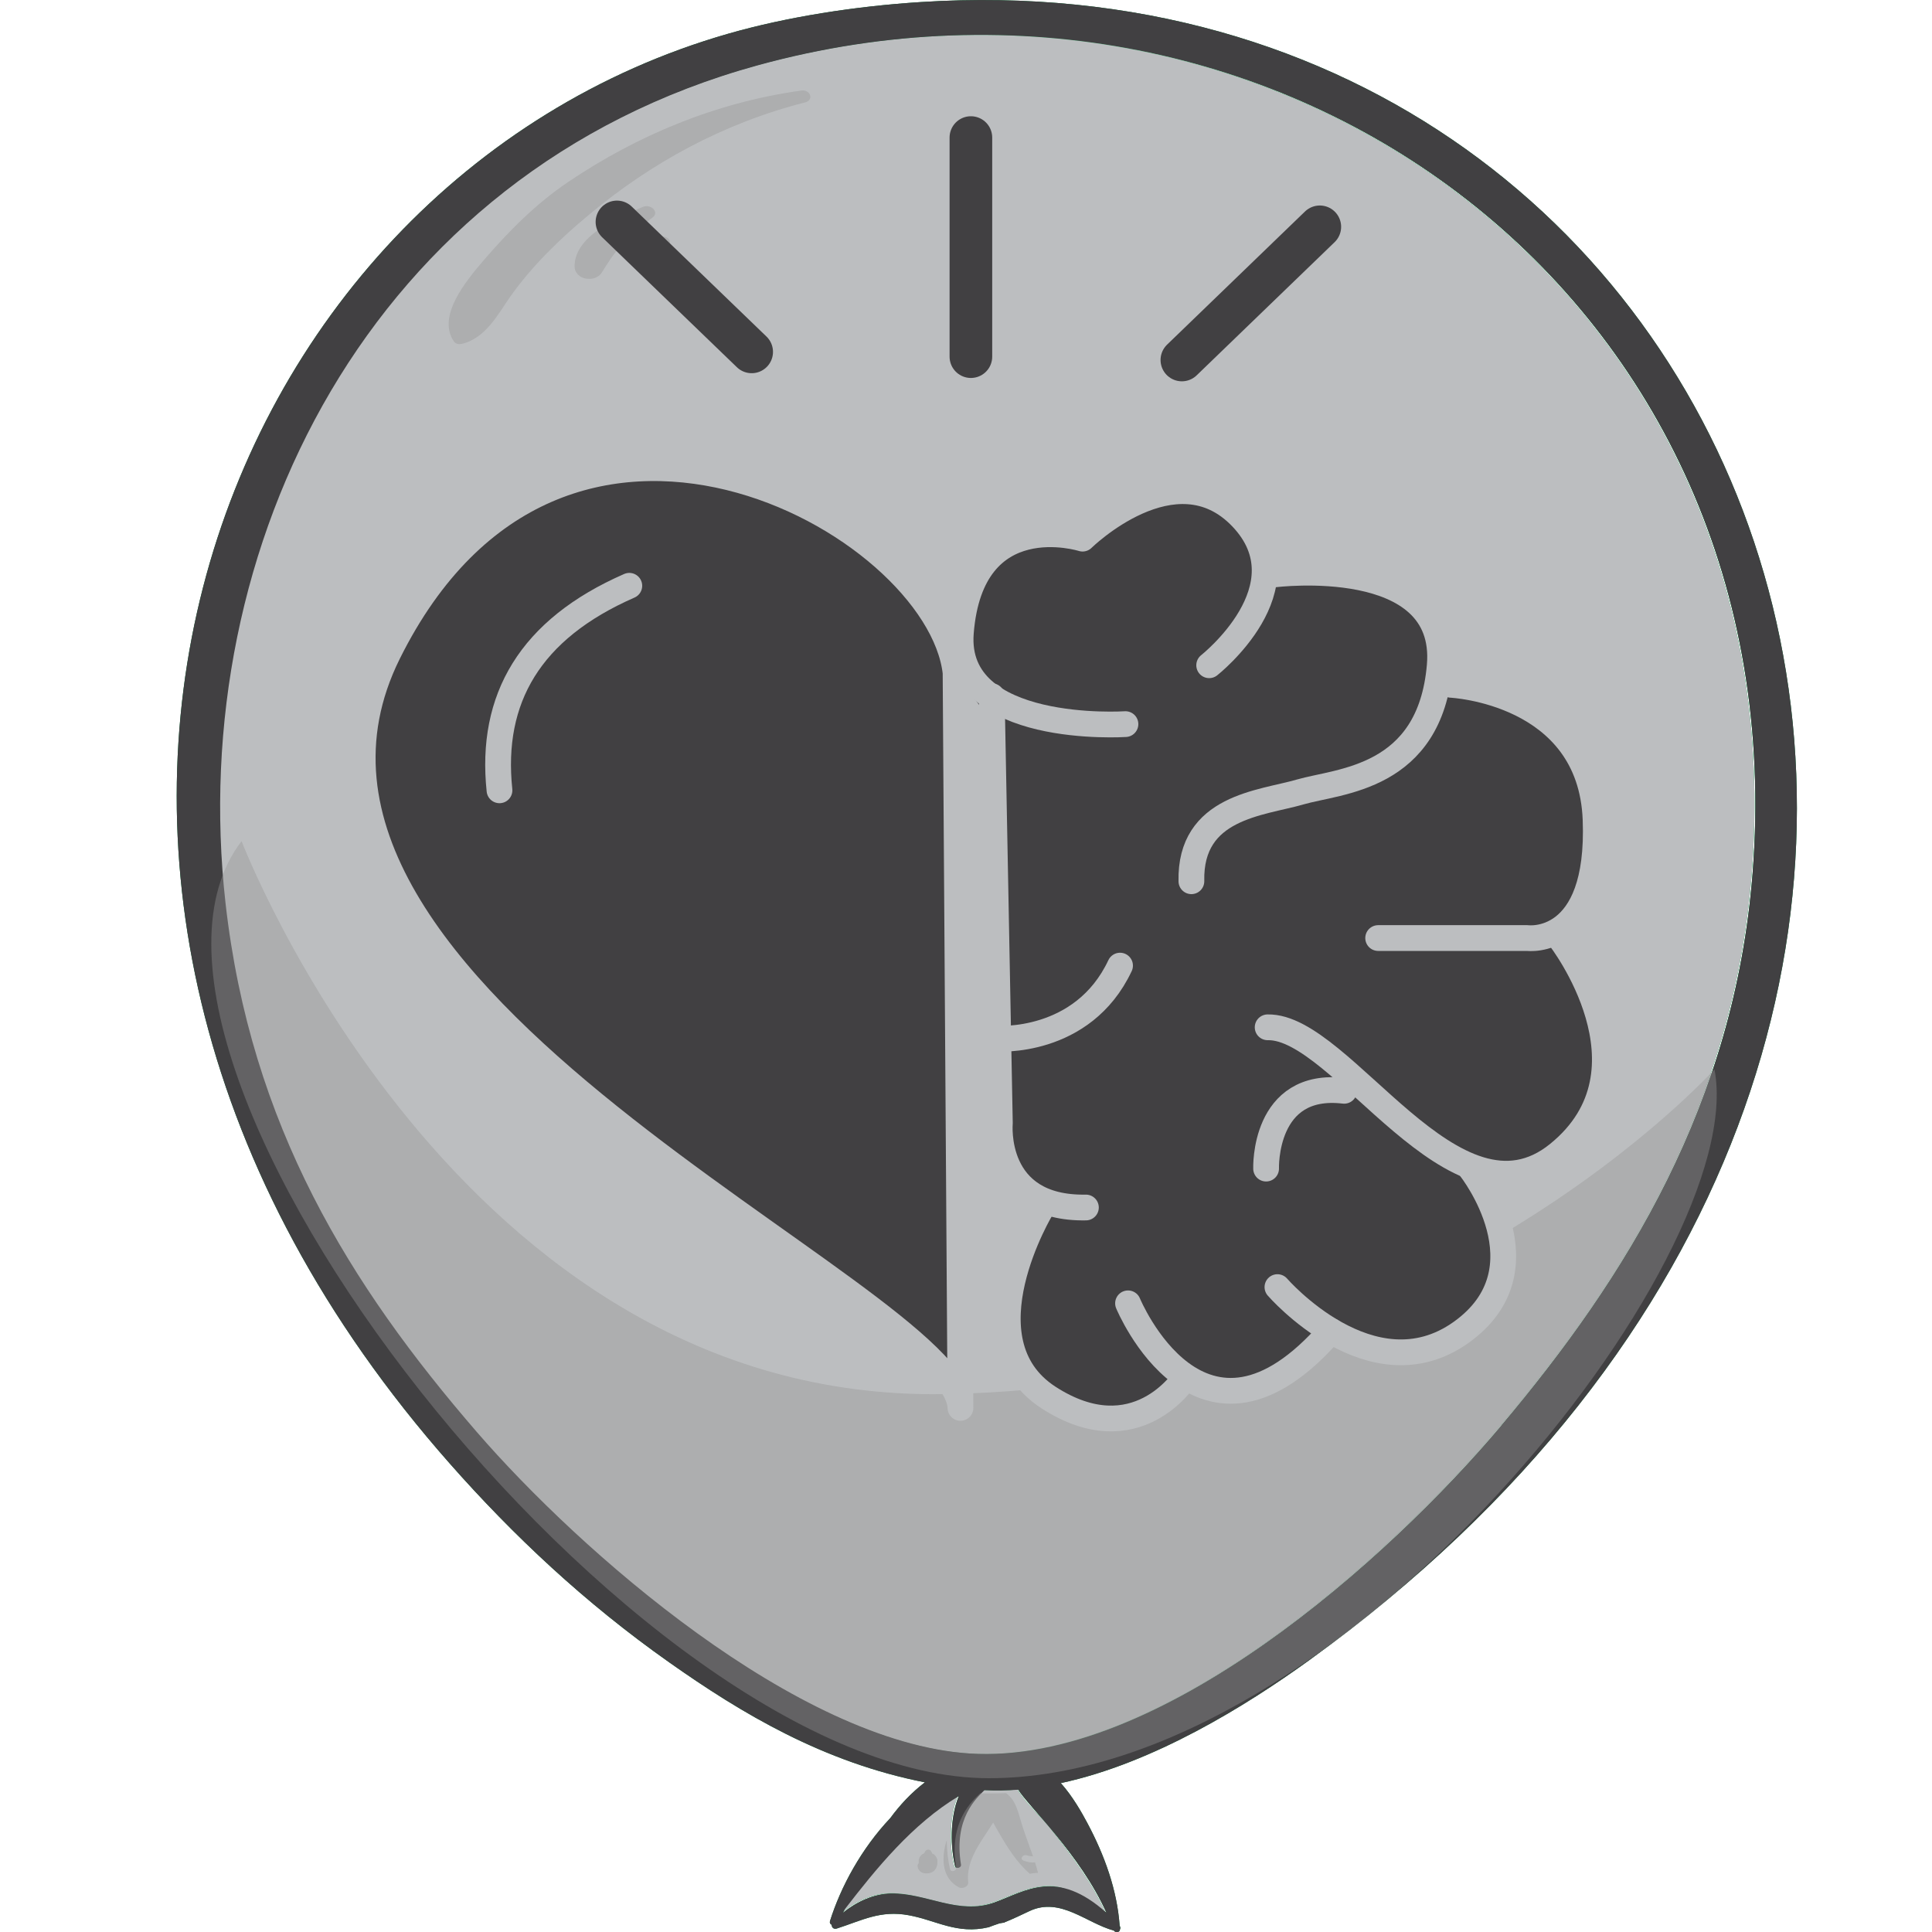 <?xml version="1.0" encoding="UTF-8"?>
<svg xmlns="http://www.w3.org/2000/svg" viewBox="0 0 150 150">
  <defs>
    <style>
      .cls-1 {
        fill: #007934;
      }

      .cls-1, .cls-2, .cls-3, .cls-4, .cls-5, .cls-6, .cls-7 {
        stroke-width: 0px;
      }

      .cls-1, .cls-2, .cls-4, .cls-6 {
        fill-rule: evenodd;
      }

      .cls-8 {
        mix-blend-mode: multiply;
        opacity: .4;
      }

      .cls-2 {
        fill: #00b451;
      }

      .cls-9 {
        stroke: #414042;
        stroke-width: 3.31px;
      }

      .cls-9, .cls-10 {
        fill: none;
        stroke-linecap: round;
        stroke-linejoin: round;
      }

      .cls-11 {
        isolation: isolate;
      }

      .cls-3 {
        fill: #939598;
      }

      .cls-4, .cls-5 {
        fill: #414042;
      }

      .cls-6 {
        fill: #bcbec0;
      }

      .cls-10 {
        stroke: #bcbec0;
        stroke-width: 2px;
      }

      .cls-7 {
        fill: #959595;
      }
    </style>
  </defs>
  <g class="cls-11">
    <g id="Inactive">
      <g>
        <path class="cls-2" d="m58.72,5.08C28.59,13.38,14.33,42.5,17.43,70.12c1.94,17.28,9.66,29.67,19.51,41.06,8.01,9.27,24.85,24.08,38.26,24.96,14.68.97,32.54-15.07,41.29-25.46,9.74-11.56,18.1-24.99,19.51-42.86C139.52,23.05,99.07-6.02,58.72,5.08Z"/>
        <path class="cls-2" d="m78.98,138.94c-.88.07-1.76.09-2.63.04-.57.57-1.15,1.13-1.43,1.89-.47,1.27-.6,2.55-.39,3.87.04.26-.4.38-.46.11-.34-1.4-.42-3.68.29-5.42-3.6,2.14-6.41,5.62-8.84,8.77-.05.1-.11.19-.16.29,1.02-.83,2.37-1.48,3.75-1.5,2.77-.03,5.22,1.71,8.01.7,1.67-.6,3.54-1.7,5.44-1.08,1.33.43,2.35,1.06,3.27,1.89-1.06-2.37-2.61-4.4-4.28-6.55-.7-.9-1.93-1.94-2.56-3.03Z"/>
      </g>
      <path class="cls-1" d="m71.49.16c-5.06.32-10.4,1.15-14.96,2.46C16.32,14.16-4.76,68.66,34.93,113.64c4.9,5.55,10.45,10.79,17.05,15.44,5.6,3.95,11.94,7.75,19.83,9.3-1.07.82-1.94,1.76-2.69,2.78-2.24,2.37-3.84,5.32-4.68,7.99-.04.14.02.24.13.29,0,.19.14.37.4.29,1.96-.63,3.38-1.44,5.59-1.03,2.13.39,3.74,1.51,6.2.93.25-.1.51-.19.75-.27.05-.02.09-.03.15-.04.1-.02.21-.04.33-.05,0,0,0-.02,0-.02.68-.27,1.33-.59,1.95-.88,2.39-1.11,4.4.94,6.54,1.52.11.18.47.15.47-.08.05-.09.04-.2-.02-.29-.2-2.79-1.17-5.47-2.52-8-.4-.75-1.13-2.06-2.05-3.08,7.22-1.55,14.42-6.03,19.27-9.53C169.49,79.85,138.01-4.11,71.49.16Zm14.42,148.35c-3.88-3.47-6.25-1.69-8.71-.8-2.78,1-5.24-.74-8.01-.7-1.38.02-2.73.67-3.75,1.5.05-.1.11-.19.16-.29,2.43-3.15,5.25-6.62,8.84-8.77-.72,1.74-.63,4.03-.29,5.42.06.27.51.15.46-.11-.59-3.6,1.24-5.18,1.82-5.77.87.04,1.75.03,2.63-.04.69,1.18,4.82,5.02,6.85,9.57Zm30.66-37.83c-8.75,10.38-26.61,26.42-41.29,25.46-13.4-.88-30.25-15.7-38.26-24.96-9.85-11.39-17.56-23.78-19.51-41.06C14.4,42.5,28.67,13.38,58.8,5.08c40.34-11.11,80.79,17.97,77.27,62.74-1.41,17.87-9.77,31.3-19.51,42.86Z"/>
      <g class="cls-8">
        <path class="cls-3" d="m35.8,26.71c1.92-.42,2.89-2.37,3.83-3.7,1.69-2.38,3.84-4.47,6.17-6.4,4.76-3.95,10.31-7.03,16.71-8.66.71-.18.41-1.02-.3-.92-6.71.94-12.74,3.5-18.04,7.06-2.55,1.71-4.69,3.88-6.6,6.1-1.34,1.57-3.68,4.34-2.33,6.32.11.17.35.24.56.19Z"/>
        <path class="cls-3" d="m49.92,16.06c-2.09.89-5.32,2.28-5.31,4.64,0,.42.34.82.83.92.1.02.2.03.3.03.38.02.8-.19.97-.47.5-.79.9-1.47,1.58-2.18.71-.74,1.54-1.49,2.38-2.12.55-.41-.15-1.07-.74-.82Z"/>
        <path class="cls-3" d="m50.75,21.74c1.32-.4.92-1.88,1.24-2.78.17-.48-.54-.78-.94-.47-.85.66-1.95,2.24-.9,3.11.15.12.4.2.61.14Z"/>
        <path class="cls-3" d="m79.46,144.45c-.32-.12-.04-.52.28-.4.15.06.3.06.46.07-.28-.81-.59-1.61-.85-2.43-.31-.97-.43-1.87-1.24-2.47-.03,0-.07,0-.1,0-.36.02-.72.02-1.07.02-.28,0-.56,0-.84-.01-.59.58-2.47,2.17-1.86,5.78.04.26-.41.38-.48.11-.15-.62-.25-1.42-.25-2.26,0,.03-.02.06-.03.09-.37,1.2-.42,2.82.94,3.57.3.17.78-.05.75-.37-.19-1.77,1.03-3.17,1.94-4.65.14.27.31.55.47.83.65,1.13,1.35,2.24,2.37,3.15.21-.04.43-.07.64-.07-.07-.27-.14-.55-.23-.82-.29.05-.63-.03-.89-.13Z"/>
        <path class="cls-3" d="m72.38,143.89c-.03-.06-.07-.12-.1-.18-.08-.14-.35-.14-.43,0-.03.06-.06.12-.1.18-.25.09-.41.35-.42.56,0,.07,0,.13,0,.2-.06.08-.1.17-.09.25.05.42.43.62.9.53.53-.1.67-.58.64-.97-.01-.22-.17-.47-.42-.56Z"/>
        <path class="cls-3" d="m18.76,65.3c-12.98,16.92,30.67,72.76,58.01,72.76s59.18-40.41,56.34-55.04c0,0-22.17,24.69-59.96,25.22-37.79.53-54.4-42.95-54.4-42.95Z"/>
      </g>
      <g>
        <path class="cls-6" d="m58.72,5.08C28.59,13.38,14.33,42.5,17.43,70.12c1.94,17.28,9.66,29.67,19.51,41.06,8.01,9.27,24.85,24.08,38.26,24.96,14.68.97,32.54-15.07,41.29-25.46,9.74-11.56,18.1-24.99,19.51-42.86C139.52,23.05,99.07-6.02,58.72,5.08Z"/>
        <path class="cls-6" d="m78.98,138.94c-.88.07-1.76.09-2.63.04-.57.57-1.15,1.13-1.43,1.89-.47,1.27-.6,2.55-.39,3.87.04.26-.4.38-.46.11-.34-1.4-.42-3.68.29-5.42-3.6,2.14-6.41,5.62-8.84,8.77-.05.1-.11.19-.16.29,1.02-.83,2.37-1.48,3.75-1.5,2.77-.03,5.22,1.71,8.01.7,1.67-.6,3.54-1.7,5.44-1.08,1.33.43,2.35,1.06,3.27,1.89-1.06-2.37-2.61-4.4-4.28-6.55-.7-.9-1.93-1.94-2.56-3.03Z"/>
      </g>
      <path class="cls-4" d="m71.49.16c-5.06.32-10.4,1.15-14.96,2.46C16.32,14.16-4.76,68.66,34.93,113.64c4.9,5.55,10.45,10.79,17.05,15.44,5.6,3.95,11.94,7.75,19.83,9.3-1.07.82-1.94,1.76-2.69,2.78-2.24,2.37-3.84,5.32-4.68,7.99-.04.14.02.24.13.29,0,.19.14.37.4.29,1.96-.63,3.38-1.44,5.59-1.03,2.13.39,3.74,1.51,6.2.93.25-.1.51-.19.75-.27.05-.02.09-.03.15-.04.1-.02.21-.04.33-.05,0,0,0-.02,0-.02.68-.27,1.33-.59,1.95-.88,2.39-1.11,4.4.94,6.54,1.52.11.18.47.15.47-.08.05-.09.04-.2-.02-.29-.2-2.79-1.17-5.47-2.52-8-.4-.75-1.13-2.06-2.05-3.08,7.22-1.55,14.42-6.03,19.27-9.53C169.49,79.85,138.01-4.11,71.49.16Zm14.42,148.35c-3.88-3.47-6.25-1.69-8.71-.8-2.78,1-5.24-.74-8.01-.7-1.38.02-2.73.67-3.75,1.5.05-.1.11-.19.16-.29,2.43-3.15,5.25-6.62,8.84-8.77-.72,1.74-.63,4.03-.29,5.42.06.27.51.15.46-.11-.59-3.6,1.24-5.18,1.82-5.77.87.04,1.75.03,2.63-.04.69,1.18,4.82,5.02,6.85,9.57Zm30.66-37.83c-8.75,10.38-26.61,26.42-41.29,25.46-13.4-.88-30.25-15.7-38.26-24.96-9.85-11.39-17.56-23.78-19.51-41.06C14.4,42.5,28.67,13.38,58.8,5.08c40.34-11.11,80.79,17.97,77.27,62.74-1.41,17.87-9.77,31.3-19.51,42.86Z"/>
      <g class="cls-8">
        <path class="cls-7" d="m35.8,26.71c1.92-.42,2.89-2.37,3.83-3.7,1.69-2.38,3.84-4.47,6.17-6.4,4.76-3.95,10.31-7.03,16.71-8.66.71-.18.41-1.02-.3-.92-6.71.94-12.74,3.5-18.04,7.06-2.55,1.71-4.69,3.88-6.6,6.1-1.34,1.57-3.68,4.34-2.33,6.32.11.17.35.24.56.19Z"/>
        <path class="cls-7" d="m49.92,16.06c-2.09.89-5.32,2.28-5.31,4.64,0,.42.34.82.83.92.1.02.2.03.3.03.38.02.8-.19.97-.47.5-.79.9-1.47,1.58-2.18.71-.74,1.54-1.49,2.38-2.12.55-.41-.15-1.07-.74-.82Z"/>
        <path class="cls-7" d="m50.75,21.74c1.32-.4.92-1.88,1.24-2.78.17-.48-.54-.78-.94-.47-.85.66-1.95,2.24-.9,3.11.15.12.4.2.61.14Z"/>
        <path class="cls-7" d="m79.46,144.45c-.32-.12-.04-.52.28-.4.15.06.3.06.46.07-.28-.81-.59-1.61-.85-2.43-.31-.97-.43-1.87-1.24-2.47-.03,0-.07,0-.1,0-.36.02-.72.02-1.07.02-.28,0-.56,0-.84-.01-.59.58-2.47,2.17-1.86,5.78.04.26-.41.38-.48.11-.15-.62-.25-1.42-.25-2.26,0,.03-.02.06-.03.09-.37,1.2-.42,2.82.94,3.57.3.17.78-.05.75-.37-.19-1.77,1.03-3.17,1.94-4.65.14.27.31.55.47.83.65,1.13,1.35,2.24,2.37,3.15.21-.04.43-.07.64-.07-.07-.27-.14-.55-.23-.82-.29.05-.63-.03-.89-.13Z"/>
        <path class="cls-7" d="m72.38,143.89c-.03-.06-.07-.12-.1-.18-.08-.14-.35-.14-.43,0-.03.06-.06.12-.1.18-.25.09-.41.35-.42.56,0,.07,0,.13,0,.2-.06.08-.1.17-.09.25.05.42.43.62.9.53.53-.1.67-.58.64-.97-.01-.22-.17-.47-.42-.56Z"/>
        <path class="cls-7" d="m18.76,65.3c-12.98,16.92,30.67,72.76,58.01,72.76s59.18-40.41,56.34-55.04c0,0-22.17,24.69-59.96,25.22-37.79.53-54.4-42.95-54.4-42.95Z"/>
      </g>
      <g>
        <g>
          <path class="cls-5" d="m74.21,109.68c-.27-8.91-57.66-31.95-44.43-58.6,13.23-26.66,42.72-10.21,44.05,1.51l.38,57.09Z"/>
          <line class="cls-9" x1="47.9" y1="17.23" x2="58.36" y2="27.32"/>
          <line class="cls-9" x1="75.38" y1="10.68" x2="75.38" y2="27.69"/>
          <line class="cls-9" x1="102.47" y1="17.61" x2="91.76" y2="27.95"/>
          <path class="cls-5" d="m120.75,73.19h-2.52s5.67.76,5.29-9.2c-.38-9.96-11.22-10.46-11.22-10.46,0,0-1.06.57-.88-1.48.76-8.82-12.85-7.09-12.85-7.09,0,0,.64-1.09-2.52-4.41-5.17-5.42-12.35,1.64-12.35,1.64,0,0-9.7-2.77-9.45,7.31.07,2.75,1.04,4.62,2.41,5.9l.49,25.53-.13.07s.05,0,.13,0l.12,6.55,3.28,6.55s-6.3,10.33.5,14.75,10.59-1.51,10.59-1.51l-.32-.38c2.68,1.99,6.62,2.53,11.66-3.27,0,0,5.06,3.69,10.08.13,6.93-4.92.76-12.73.76-12.73l-1.02-.63c2.59,1.33,5.24,1.59,7.82-.5,8.07-6.55.13-16.76.13-16.76Z"/>
        </g>
        <g>
          <path class="cls-10" d="m74.19,52.22c-1.32-11.72-30.81-28.17-44.05-1.51-13.23,26.66,44.15,49.7,44.43,58.6l-.38-57.09Z"/>
          <path class="cls-10" d="m38.78,61.36c-.75-7.11,2.37-12.51,10.08-15.88"/>
          <path class="cls-10" d="m77,54.05l.63,33.15s-.63,6.68,6.68,6.55"/>
          <path class="cls-10" d="m87.38,56.22s-13.4.89-12.78-7.09c.79-10.05,9.45-7.31,9.45-7.31,0,0,7.18-7.06,12.35-1.64s-2.52,11.47-2.52,11.47"/>
          <path class="cls-10" d="m98.93,44.6s13.61-1.73,12.85,7.09-7.81,8.92-10.84,9.8c-3.02.88-8.57,1.13-8.44,6.93"/>
          <path class="cls-10" d="m112.66,53.17s10.84.5,11.22,10.46-5.29,9.2-5.29,9.2h-11.59"/>
          <path class="cls-10" d="m121.11,72.83s7.94,10.21-.13,16.76-16.76-9.96-22.56-9.83"/>
          <path class="cls-10" d="m77.38,80.64s6.68.5,9.58-5.67"/>
          <path class="cls-10" d="m98.3,90.73s-.24-6.79,6.06-6.04"/>
          <path class="cls-10" d="m99.18,99.93s7.31,8.44,14.24,3.53c6.93-4.92.76-12.73.76-12.73"/>
          <path class="cls-10" d="m87.58,101.19s5.67,13.74,15.75,2.14"/>
          <path class="cls-10" d="m80.9,93.75s-6.3,10.33.5,14.75c6.81,4.41,10.59-1.51,10.59-1.51"/>
        </g>
      </g>
    </g>
  </g>
</svg>